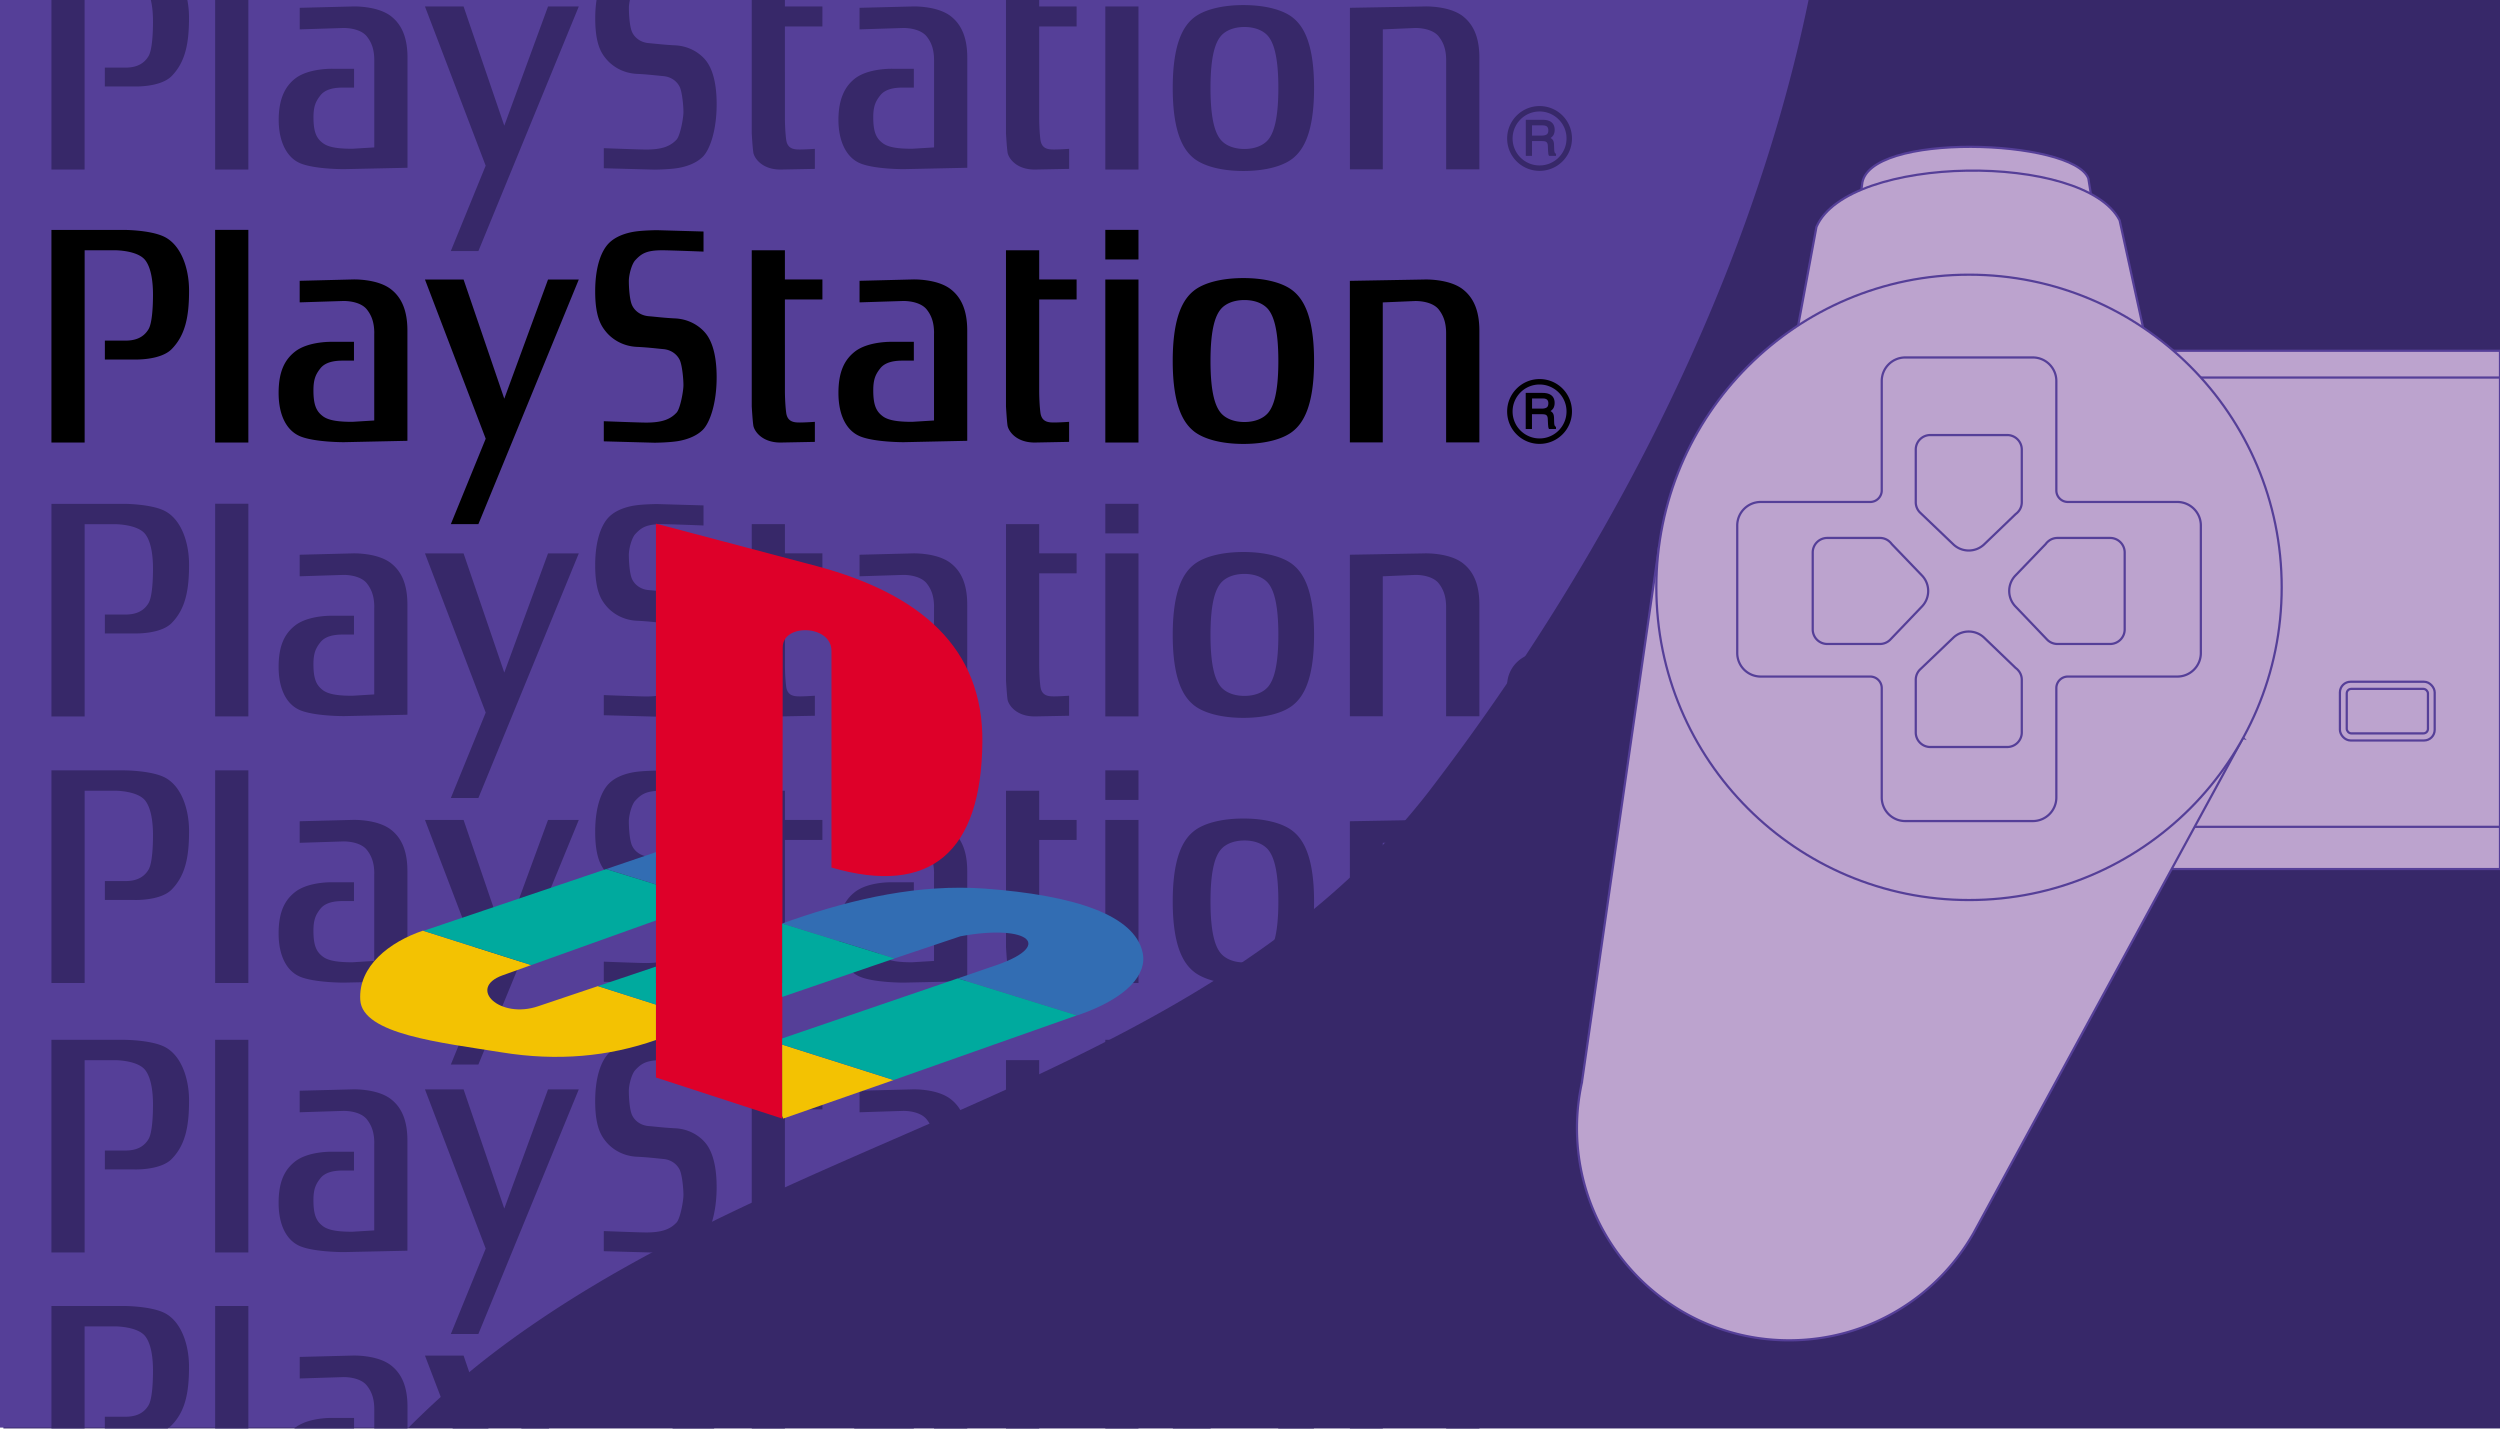 <svg xmlns="http://www.w3.org/2000/svg" id="Layer_1" data-name="Layer 1" viewBox="0 0 560 320"><defs><style>.cls-1{fill:#372869}.cls-6{fill:#bca3ce;stroke:#553f98;stroke-miterlimit:10;stroke-width:.5px}</style></defs><path d="M.76-.02H560v320H.76z" class="cls-1"/><path d="M405.14-.12c-3.45 16.81-8.27 33.52-14.2 49.97-.77 2.14-1.56 4.27-2.37 6.4-3.15 8.31-6.6 16.53-10.28 24.65a462 462 0 0 1-18.36 36.11c-.66 1.19-1.34 2.38-2.03 3.56-.5.88-1 1.74-1.5 2.61-10.64 18.29-22.38 35.76-34.79 52.08-48.21 64.41-136.13 76.41-201.3 120.77-3.92 2.65-7.76 5.44-11.5 8.36a168 168 0 0 0-8.87 7.44c-2.85 2.53-5.66 5.19-8.43 7.96H-.37V-.12z" style="fill:#553f98"/><path d="M11.52 51.49v47.64h7.44V56.06h6.88s5 0 6.71 2.24c1.45 1.9 1.72 5.35 1.72 7.67 0 2.49-.16 6.34-.99 7.75-1.27 2.15-3.35 2.58-5.25 2.58h-4.54v4.23h6.53s5.9.25 8.43-2.33c3.11-3.16 3.9-7.41 3.9-13.09 0-5.17-1.87-10.38-5.71-12.15-3.17-1.46-8.89-1.46-8.89-1.46H11.52Zm36.67 47.64h7.44V51.49h-7.44zm47-36.52 13.61 35.66-7.81 19.13h6.17l22.49-54.79h-6.89l-9.8 26.7-9.12-26.7zm40.06 36.24v-4.5s7.86.31 9.5.31c3.63 0 5.44-.77 6.81-2.24.81-.88 1.53-4.76 1.53-6.15s-.27-4.36-.81-5.59c-.56-1.2-1.82-2.32-3.72-2.48-1.35-.12-3.45-.39-5.9-.5-3.43-.16-5.7-1.95-6.8-3.24-1.08-1.29-2.54-3.23-2.54-9.17s1.54-9.28 3.08-10.83 3.8-2.24 5.53-2.54c1.99-.34 5.25-.36 5.25-.36l10.41.3v4.5s-7.59-.3-9.22-.3c-3.63 0-4.72.78-6.08 2.24-.8.87-1.43 3.27-1.43 4.65s.16 4.18.71 5.39c.54 1.2 1.81 2.32 3.72 2.49 1.35.1 3.45.38 5.89.49 3.45.16 5.72 1.95 6.8 3.24 1.09 1.29 2.55 4.02 2.55 9.95s-1.55 10.2-3.08 11.75c-1.55 1.55-3.8 2.24-5.53 2.54-2 .34-5.26.37-5.26.37l-11.41-.31Zm40.57-42.79h-7.43v34.97s.18 3.19.36 4.31 1.82 3.79 6.08 3.79l7.7-.15v-4.49s-2.09.15-3.35.15-2.82-.08-3.08-2.24c-.28-2.15-.28-4.73-.28-4.73V67.08h8.4V62.6h-8.4v-6.55m71.77 43.08h7.43V62.61h-7.43zm0-41.01h7.43v-6.63h-7.43zm30.93 4.17c5.06 0 8.98 1.13 11.09 2.83 2.13 1.71 4.74 5.31 4.74 15.74s-2.61 14.03-4.74 15.74c-2.11 1.7-6.03 2.84-11.09 2.84s-8.98-1.14-11.1-2.84c-2.12-1.71-4.73-5.31-4.73-15.74s2.6-14.03 4.73-15.74c2.12-1.7 6.03-2.83 11.1-2.83m-5.1 7.01c-1.02 1.26-2.27 3.91-2.27 11.57s1.25 10.31 2.27 11.57c1.02 1.25 2.9 2.09 5.33 2.09s4.31-.84 5.34-2.09c1.02-1.26 2.26-3.91 2.26-11.57s-1.25-10.31-2.26-11.57c-1.03-1.25-2.9-2.09-5.34-2.09s-4.31.84-5.33 2.09m36.33-1.56 7.29-.31c1.91 0 4.15.51 5.24 1.9 1.01 1.3 1.65 2.85 1.65 5.35V99.1h7.45V74.07c0-4.73-1.46-7.49-3.65-9.22-3.12-2.47-8.7-2.24-8.7-2.24l-16.66.3V99.1h7.37V67.74Zm-76.97-11.68h-7.44v34.97s.18 3.19.35 4.31c.19 1.12 1.81 3.79 6.09 3.79l7.7-.15v-4.49s-2.09.15-3.35.15-2.81-.08-3.08-2.24c-.27-2.15-.27-4.73-.27-4.73V67.08h8.38V62.6h-8.38v-6.55ZM83.84 74.67c0-2.5-.64-4.05-1.66-5.35-1.09-1.38-3.32-1.9-5.24-1.9l-9.81.31V62.9l11.8-.3s5.59-.24 8.71 2.24c2.18 1.73 3.62 4.48 3.62 9.22v24.68l-14.25.31s-6.45.02-9.7-1.29c-3.17-1.29-4.9-4.83-4.9-9.74s1.45-7.49 3.63-9.22c3.12-2.48 8.7-2.23 8.7-2.23h4.55v4.21h-2.55c-1.91 0-3.88.35-4.97 1.73-1.02 1.29-1.56 2.41-1.56 4.91 0 3.28.64 4.74 2.18 5.86 1.36.99 3.8 1.21 6.53 1.21l4.91-.3V74.68Zm125.39 0c0-2.5-.62-4.05-1.65-5.35-1.1-1.38-3.34-1.9-5.24-1.9l-9.8.31V62.9l11.79-.3s5.58-.24 8.7 2.24c2.18 1.73 3.63 4.48 3.63 9.22v24.68l-14.25.31s-6.46.02-9.7-1.29c-3.17-1.29-4.9-4.83-4.9-9.74s1.46-7.49 3.63-9.22c3.12-2.48 8.71-2.23 8.71-2.23h4.55v4.21h-2.56c-1.9 0-3.88.35-4.96 1.73-1.02 1.29-1.57 2.41-1.57 4.91 0 3.28.64 4.74 2.18 5.86 1.36.99 3.81 1.21 6.53 1.21l4.9-.3V74.68Zm135.63 24.76c4 0 7.25-3.23 7.26-7.23v-.03c0-1.93-.76-3.78-2.12-5.14a7.22 7.22 0 0 0-5.14-2.12c-3.99 0-7.26 3.26-7.26 7.26 0 1.94.75 3.76 2.13 5.14a7.24 7.24 0 0 0 5.13 2.12m-6.04-7.26c0-1.61.64-3.13 1.77-4.27a6 6 0 0 1 4.27-1.77c1.61 0 3.13.64 4.27 1.77a6 6 0 0 1 1.77 4.27c0 3.33-2.71 6.04-6.04 6.04-1.6 0-3.14-.64-4.27-1.77a6 6 0 0 1-1.77-4.27"/><path d="M348.44 95.55c-.11-.04-.19-.17-.24-.35-.04-.2-.07-.41-.07-.61l-.03-1.04c-.02-.49-.12-.84-.3-1.07-.11-.16-.28-.28-.48-.4.24-.16.46-.35.61-.59.2-.33.31-.74.31-1.23 0-.96-.4-1.63-1.19-1.98-.42-.19-.92-.27-1.54-.27h-3.75v8.08h1.4v-3.31h2.21c.4 0 .7.04.87.12.29.14.44.43.46.87l.06 1.29c.02.32.03.51.06.63.04.13.06.22.1.31l.06.1h1.56v-.47l-.1-.05Zm-1.61-5.21c0 .45-.12.75-.34.92-.26.17-.61.27-1.06.27h-2.25v-2.28h2.39c.32 0 .59.04.78.14.33.17.49.49.49.96"/><path d="M11.52 112.85v47.64h7.44v-43.07h6.88s5 0 6.71 2.24c1.45 1.9 1.72 5.35 1.72 7.67 0 2.49-.16 6.34-.99 7.75-1.27 2.15-3.35 2.58-5.25 2.58h-4.54v4.23h6.53s5.9.25 8.43-2.33c3.11-3.16 3.9-7.41 3.9-13.09 0-5.17-1.87-10.38-5.71-12.15-3.17-1.46-8.89-1.46-8.89-1.46H11.52Zm36.67 47.63h7.44v-47.64h-7.44zm47-36.52 13.61 35.66-7.81 19.13h6.17l22.49-54.79h-6.89l-9.8 26.7-9.12-26.7zm40.06 36.24v-4.5s7.86.31 9.5.31c3.63 0 5.44-.77 6.81-2.24.81-.88 1.53-4.76 1.53-6.15s-.27-4.36-.81-5.59c-.56-1.2-1.82-2.32-3.72-2.48-1.35-.12-3.45-.39-5.9-.5-3.43-.16-5.7-1.95-6.8-3.24-1.08-1.29-2.54-3.23-2.54-9.17s1.54-9.28 3.08-10.83 3.8-2.24 5.53-2.54c1.99-.34 5.25-.36 5.25-.36l10.41.3v4.5s-7.59-.3-9.22-.3c-3.63 0-4.72.78-6.08 2.24-.8.87-1.43 3.27-1.43 4.65s.16 4.18.71 5.39c.54 1.2 1.81 2.32 3.72 2.49 1.35.1 3.45.38 5.89.49 3.45.16 5.72 1.95 6.8 3.24 1.09 1.29 2.55 4.02 2.55 9.95s-1.55 10.2-3.08 11.75c-1.55 1.55-3.8 2.24-5.53 2.54-2 .34-5.26.37-5.26.37l-11.41-.31Zm40.57-42.79h-7.43v34.97s.18 3.19.36 4.31 1.82 3.79 6.08 3.79l7.7-.15v-4.49s-2.09.15-3.35.15-2.82-.08-3.08-2.24c-.28-2.15-.28-4.73-.28-4.73v-20.59h8.4v-4.48h-8.4v-6.55m71.77 43.08h7.43v-36.52h-7.43zm0-41h7.43v-6.63h-7.43zm30.93 4.17c5.06 0 8.98 1.13 11.09 2.83 2.13 1.71 4.74 5.31 4.74 15.74s-2.61 14.03-4.74 15.74c-2.11 1.7-6.03 2.84-11.09 2.84s-8.98-1.14-11.1-2.84c-2.12-1.71-4.73-5.31-4.73-15.74s2.6-14.03 4.73-15.74c2.12-1.7 6.03-2.83 11.1-2.83m-5.1 7c-1.02 1.26-2.27 3.91-2.27 11.57s1.25 10.31 2.27 11.57c1.02 1.25 2.9 2.09 5.33 2.09s4.31-.84 5.34-2.09c1.02-1.26 2.26-3.91 2.26-11.57s-1.25-10.31-2.26-11.57c-1.03-1.25-2.9-2.09-5.34-2.09s-4.31.84-5.33 2.09m36.33-1.56 7.29-.31c1.91 0 4.15.51 5.24 1.9 1.01 1.3 1.65 2.85 1.65 5.35v24.42h7.45v-25.03c0-4.73-1.46-7.49-3.65-9.22-3.12-2.47-8.7-2.24-8.7-2.24l-16.66.3v36.19h7.37v-31.36Zm-76.97-11.68h-7.44v34.97s.18 3.19.35 4.31c.19 1.12 1.81 3.79 6.09 3.79l7.7-.15v-4.49s-2.09.15-3.35.15-2.81-.08-3.08-2.24c-.27-2.15-.27-4.73-.27-4.73v-20.59h8.38v-4.48h-8.38v-6.55ZM83.84 136.03c0-2.5-.64-4.05-1.66-5.35-1.09-1.38-3.32-1.9-5.24-1.9l-9.81.31v-4.83l11.8-.3s5.59-.24 8.71 2.24c2.18 1.73 3.62 4.48 3.62 9.22v24.68l-14.25.31s-6.45.02-9.7-1.29c-3.17-1.29-4.9-4.83-4.9-9.74s1.45-7.49 3.63-9.22c3.12-2.48 8.7-2.23 8.7-2.23h4.55v4.21h-2.55c-1.91 0-3.88.35-4.97 1.73-1.02 1.29-1.56 2.41-1.56 4.91 0 3.28.64 4.74 2.18 5.86 1.36.99 3.8 1.21 6.53 1.21l4.91-.3v-19.51Zm125.39 0c0-2.5-.62-4.05-1.65-5.35-1.1-1.38-3.34-1.9-5.24-1.9l-9.8.31v-4.83l11.79-.3s5.58-.24 8.7 2.24c2.18 1.73 3.63 4.48 3.63 9.22v24.68l-14.25.31s-6.46.02-9.7-1.29c-3.17-1.29-4.9-4.83-4.9-9.74s1.46-7.49 3.63-9.22c3.12-2.48 8.71-2.23 8.71-2.23h4.55v4.21h-2.56c-1.9 0-3.88.35-4.96 1.73-1.02 1.29-1.57 2.41-1.57 4.91 0 3.28.64 4.74 2.18 5.86 1.36.99 3.81 1.21 6.53 1.21l4.9-.3v-19.51Zm135.63 24.75c4 0 7.25-3.23 7.26-7.23v-.03c0-1.93-.76-3.78-2.12-5.14a7.22 7.22 0 0 0-5.14-2.12c-3.99 0-7.26 3.26-7.26 7.26 0 1.94.75 3.76 2.13 5.14a7.24 7.24 0 0 0 5.13 2.12m-6.04-7.25c0-1.61.64-3.13 1.77-4.27a6 6 0 0 1 4.27-1.77c1.61 0 3.13.64 4.27 1.77a6 6 0 0 1 1.77 4.27c0 3.33-2.71 6.04-6.04 6.04-1.6 0-3.14-.64-4.27-1.77a6 6 0 0 1-1.77-4.27" class="cls-1"/><path d="M348.44 156.9c-.11-.04-.19-.17-.24-.35-.04-.2-.07-.41-.07-.61l-.03-1.04c-.02-.49-.12-.84-.3-1.07-.11-.16-.28-.28-.48-.4.24-.16.46-.35.61-.59.2-.33.31-.74.31-1.23 0-.96-.4-1.63-1.19-1.98-.42-.19-.92-.27-1.54-.27h-3.75v8.08h1.4v-3.31h2.21c.4 0 .7.04.87.12.29.14.44.43.46.87l.06 1.29c.02.32.03.51.06.63.04.13.06.22.1.31l.06.1h1.56v-.47l-.1-.05Zm-1.61-5.21c0 .45-.12.75-.34.92-.26.17-.61.27-1.06.27h-2.25v-2.28h2.39c.32 0 .59.04.78.14.33.17.49.49.49.96M11.52 172.55v47.64h7.44v-43.07h6.88s5 0 6.71 2.24c1.45 1.9 1.72 5.35 1.72 7.67 0 2.49-.16 6.34-.99 7.75-1.27 2.15-3.35 2.58-5.25 2.58h-4.54v4.23h6.53s5.9.25 8.43-2.33c3.11-3.16 3.9-7.41 3.9-13.09 0-5.17-1.87-10.38-5.71-12.15-3.17-1.46-8.89-1.46-8.89-1.46H11.52Zm36.67 47.64h7.44v-47.64h-7.44zm47-36.53 13.61 35.66-7.81 19.13h6.17l22.49-54.79h-6.89l-9.8 26.7-9.12-26.7zm40.06 36.25v-4.5s7.86.31 9.5.31c3.63 0 5.44-.77 6.81-2.24.81-.88 1.53-4.76 1.53-6.15s-.27-4.36-.81-5.59c-.56-1.2-1.82-2.32-3.72-2.48-1.35-.12-3.45-.39-5.9-.5-3.43-.16-5.7-1.95-6.8-3.24-1.08-1.29-2.54-3.23-2.54-9.17s1.54-9.28 3.08-10.83 3.8-2.24 5.53-2.54c1.99-.34 5.25-.36 5.25-.36l10.41.3v4.5s-7.59-.3-9.22-.3c-3.63 0-4.72.78-6.08 2.24-.8.87-1.43 3.27-1.43 4.65s.16 4.18.71 5.39c.54 1.2 1.81 2.32 3.72 2.49 1.35.1 3.45.38 5.89.49 3.45.16 5.72 1.95 6.8 3.24 1.09 1.29 2.55 4.02 2.55 9.95s-1.55 10.2-3.08 11.75c-1.55 1.55-3.8 2.24-5.53 2.54-2 .34-5.26.37-5.26.37l-11.41-.31Zm40.57-42.79h-7.43v34.97s.18 3.19.36 4.31 1.82 3.79 6.08 3.79l7.7-.15v-4.49s-2.09.15-3.35.15-2.82-.08-3.08-2.24c-.28-2.15-.28-4.73-.28-4.73v-20.59h8.4v-4.48h-8.4v-6.55m71.77 43.08h7.43v-36.52h-7.43zm0-41.01h7.43v-6.63h-7.43zm30.93 4.17c5.06 0 8.98 1.13 11.09 2.83 2.13 1.71 4.74 5.31 4.74 15.74s-2.61 14.03-4.74 15.74c-2.11 1.7-6.03 2.84-11.09 2.84s-8.98-1.14-11.1-2.84c-2.12-1.71-4.73-5.31-4.73-15.74s2.6-14.03 4.73-15.74c2.12-1.7 6.03-2.83 11.1-2.83m-5.1 7.01c-1.02 1.26-2.27 3.91-2.27 11.57s1.25 10.31 2.27 11.57c1.02 1.25 2.9 2.09 5.33 2.09s4.31-.84 5.34-2.09c1.02-1.26 2.26-3.91 2.26-11.57s-1.25-10.31-2.26-11.57c-1.03-1.25-2.9-2.09-5.34-2.09s-4.31.84-5.33 2.09m36.33-1.57 7.29-.31c1.91 0 4.15.51 5.24 1.9 1.01 1.3 1.65 2.85 1.65 5.35v24.42h7.45v-25.03c0-4.73-1.46-7.49-3.65-9.22-3.12-2.47-8.7-2.24-8.7-2.24l-16.66.3v36.19h7.37v-31.36Zm-76.97-11.67h-7.44v34.97s.18 3.19.35 4.31c.19 1.12 1.81 3.79 6.09 3.79l7.7-.15v-4.49s-2.09.15-3.35.15-2.81-.08-3.08-2.24c-.27-2.15-.27-4.73-.27-4.73v-20.59h8.38v-4.48h-8.38v-6.55ZM83.84 195.73c0-2.5-.64-4.05-1.66-5.35-1.09-1.38-3.32-1.9-5.24-1.9l-9.81.31v-4.83l11.8-.3s5.59-.24 8.71 2.24c2.18 1.73 3.62 4.48 3.62 9.22v24.68l-14.25.31s-6.45.02-9.7-1.29c-3.17-1.29-4.9-4.83-4.9-9.74s1.45-7.49 3.63-9.22c3.12-2.48 8.7-2.23 8.7-2.23h4.55v4.21h-2.55c-1.91 0-3.88.35-4.97 1.73-1.02 1.29-1.56 2.41-1.56 4.91 0 3.28.64 4.74 2.18 5.86 1.36.99 3.8 1.21 6.53 1.21l4.91-.3v-19.51Zm125.39 0c0-2.5-.62-4.05-1.65-5.35-1.1-1.38-3.34-1.9-5.24-1.9l-9.8.31v-4.83l11.79-.3s5.58-.24 8.7 2.24c2.18 1.73 3.63 4.48 3.63 9.22v24.68l-14.25.31s-6.46.02-9.7-1.29c-3.17-1.29-4.9-4.83-4.9-9.74s1.46-7.49 3.63-9.22c3.12-2.48 8.71-2.23 8.71-2.23h4.55v4.21h-2.56c-1.9 0-3.88.35-4.96 1.73-1.02 1.29-1.57 2.41-1.57 4.91 0 3.28.64 4.74 2.18 5.86 1.36.99 3.81 1.21 6.53 1.21l4.9-.3v-19.51Zm135.63 24.76c4 0 7.25-3.23 7.26-7.23v-.03c0-1.93-.76-3.78-2.12-5.14a7.22 7.22 0 0 0-5.14-2.12c-3.99 0-7.26 3.26-7.26 7.26 0 1.94.75 3.76 2.13 5.14a7.24 7.24 0 0 0 5.13 2.12m-6.04-7.26c0-1.61.64-3.13 1.77-4.27a6 6 0 0 1 4.27-1.77c1.61 0 3.13.64 4.27 1.77a6 6 0 0 1 1.77 4.27c0 3.33-2.71 6.04-6.04 6.04-1.6 0-3.14-.64-4.27-1.77a6 6 0 0 1-1.77-4.27" class="cls-1"/><path d="M348.44 216.6c-.11-.04-.19-.17-.24-.35-.04-.2-.07-.41-.07-.61l-.03-1.04c-.02-.49-.12-.84-.3-1.07-.11-.16-.28-.28-.48-.4.24-.16.46-.35.61-.59.2-.33.31-.74.31-1.23 0-.96-.4-1.63-1.19-1.98-.42-.19-.92-.27-1.54-.27h-3.75v8.08h1.4v-3.31h2.21c.4 0 .7.04.87.12.29.14.44.43.46.87l.06 1.29c.02.32.03.51.06.63.04.13.06.22.1.31l.06.1h1.56v-.47l-.1-.05Zm-1.61-5.2c0 .45-.12.75-.34.92-.26.17-.61.27-1.06.27h-2.25v-2.28h2.39c.32 0 .59.04.78.14.33.17.49.49.49.96m-335.32 21.5v47.64h7.44v-43.07h6.88s5 0 6.71 2.24c1.45 1.9 1.72 5.35 1.72 7.67 0 2.49-.16 6.34-.99 7.75-1.27 2.15-3.35 2.58-5.25 2.58h-4.54v4.23h6.53s5.9.25 8.43-2.33c3.11-3.16 3.9-7.41 3.9-13.09 0-5.17-1.87-10.38-5.71-12.15-3.17-1.46-8.89-1.46-8.89-1.46H11.52Zm36.67 47.64h7.44v-47.64h-7.44zm47-36.53 13.61 35.66-7.81 19.13h6.17l22.49-54.79h-6.89l-9.8 26.7-9.12-26.7zm40.06 36.24v-4.5s7.86.31 9.5.31c3.63 0 5.44-.77 6.81-2.24.81-.88 1.53-4.76 1.53-6.15s-.27-4.36-.81-5.59c-.56-1.2-1.82-2.32-3.72-2.48-1.35-.12-3.45-.39-5.9-.5-3.43-.16-5.7-1.95-6.8-3.24-1.08-1.29-2.54-3.23-2.54-9.17s1.54-9.28 3.08-10.83 3.8-2.24 5.53-2.54c1.99-.34 5.25-.36 5.25-.36l10.41.3v4.5s-7.59-.3-9.22-.3c-3.63 0-4.72.78-6.08 2.24-.8.87-1.43 3.27-1.43 4.65s.16 4.18.71 5.39c.54 1.2 1.81 2.32 3.72 2.49 1.35.1 3.45.38 5.89.49 3.45.16 5.72 1.95 6.8 3.24 1.09 1.29 2.55 4.02 2.55 9.95s-1.55 10.2-3.08 11.75c-1.55 1.55-3.8 2.24-5.53 2.54-2 .34-5.26.37-5.26.37l-11.41-.31Zm40.57-42.79h-7.43v34.97s.18 3.19.36 4.31 1.82 3.79 6.08 3.79l7.7-.15v-4.49s-2.09.15-3.35.15-2.82-.08-3.08-2.24c-.28-2.15-.28-4.73-.28-4.73v-20.59h8.4v-4.48h-8.4v-6.55m71.77 43.09h7.43v-36.52h-7.43zm0-41.01h7.43v-6.63h-7.43zm30.93 4.17c5.06 0 8.98 1.13 11.09 2.83 2.13 1.71 4.74 5.31 4.74 15.74s-2.61 14.03-4.74 15.74c-2.11 1.7-6.03 2.84-11.09 2.84s-8.98-1.14-11.1-2.84c-2.12-1.71-4.73-5.31-4.73-15.74s2.6-14.03 4.73-15.74c2.12-1.7 6.03-2.83 11.1-2.83m-5.1 7c-1.02 1.26-2.27 3.91-2.27 11.57s1.25 10.31 2.27 11.57c1.02 1.25 2.9 2.09 5.33 2.09s4.31-.84 5.34-2.09c1.02-1.26 2.26-3.91 2.26-11.57s-1.25-10.31-2.26-11.57c-1.03-1.25-2.9-2.09-5.34-2.09s-4.31.84-5.33 2.09m36.33-1.56 7.29-.31c1.91 0 4.15.51 5.24 1.9 1.01 1.3 1.65 2.85 1.65 5.35v24.42h7.45v-25.03c0-4.73-1.46-7.49-3.65-9.22-3.12-2.47-8.7-2.24-8.7-2.24l-16.66.3v36.19h7.37v-31.36Zm-76.97-11.68h-7.44v34.97s.18 3.19.35 4.31c.19 1.12 1.81 3.79 6.09 3.79l7.7-.15v-4.49s-2.09.15-3.35.15-2.81-.08-3.08-2.24c-.27-2.15-.27-4.73-.27-4.73v-20.59h8.38v-4.48h-8.38v-6.55ZM83.84 256.09c0-2.5-.64-4.05-1.66-5.35-1.09-1.38-3.32-1.9-5.24-1.9l-9.81.31v-4.83l11.8-.3s5.59-.24 8.71 2.24c2.18 1.73 3.62 4.48 3.62 9.22v24.68l-14.25.31s-6.45.02-9.7-1.29c-3.17-1.29-4.9-4.83-4.9-9.74s1.45-7.49 3.63-9.22c3.12-2.48 8.7-2.23 8.7-2.23h4.55v4.21h-2.55c-1.91 0-3.88.35-4.97 1.73-1.02 1.29-1.56 2.41-1.56 4.91 0 3.28.64 4.74 2.18 5.86 1.36.99 3.8 1.21 6.53 1.21l4.91-.3V256.1Zm125.39 0c0-2.5-.62-4.05-1.65-5.35-1.1-1.38-3.34-1.9-5.24-1.9l-9.8.31v-4.83l11.79-.3s5.58-.24 8.7 2.24c2.18 1.73 3.63 4.48 3.63 9.22v24.68l-14.25.31s-6.46.02-9.7-1.29c-3.17-1.29-4.9-4.83-4.9-9.74s1.46-7.49 3.63-9.22c3.12-2.48 8.71-2.23 8.71-2.23h4.55v4.21h-2.56c-1.9 0-3.88.35-4.96 1.73-1.02 1.29-1.57 2.41-1.57 4.91 0 3.28.64 4.74 2.18 5.86 1.36.99 3.81 1.21 6.53 1.21l4.9-.3V256.1Zm135.63 24.76c4 0 7.25-3.23 7.26-7.23v-.03c0-1.93-.76-3.78-2.12-5.14a7.22 7.22 0 0 0-5.14-2.12c-3.99 0-7.26 3.26-7.26 7.26 0 1.94.75 3.76 2.13 5.14a7.24 7.24 0 0 0 5.13 2.12m-6.04-7.26c0-1.61.64-3.13 1.77-4.27a6 6 0 0 1 4.27-1.77c1.61 0 3.13.64 4.27 1.77a6 6 0 0 1 1.77 4.27c0 3.33-2.71 6.04-6.04 6.04-1.6 0-3.14-.64-4.27-1.77a6 6 0 0 1-1.77-4.27" class="cls-1"/><path d="M348.44 276.96c-.11-.04-.19-.17-.24-.35-.04-.2-.07-.41-.07-.61l-.03-1.04c-.02-.49-.12-.84-.3-1.07-.11-.16-.28-.28-.48-.4.24-.16.46-.35.61-.59.2-.33.31-.74.31-1.23 0-.96-.4-1.63-1.19-1.98-.42-.19-.92-.27-1.54-.27h-3.75v8.08h1.4v-3.31h2.21c.4 0 .7.04.87.12.29.14.44.43.46.87l.06 1.29c.02.32.03.51.06.63.04.13.06.22.1.31l.06.1h1.56v-.47l-.1-.05Zm-1.61-5.2c0 .45-.12.75-.34.92-.26.17-.61.27-1.06.27h-2.25v-2.28h2.39c.32 0 .59.04.78.14.33.17.49.49.49.96M36.64 294c-3.17-1.46-8.89-1.46-8.89-1.46H11.52v27.44h7.43v-22.87h6.89s5 0 6.71 2.23c1.46 1.9 1.72 5.35 1.72 7.68 0 2.49-.16 6.34-.99 7.75-1.27 2.15-3.35 2.58-5.26 2.58h-4.54v2.63h14.05c.34-.21.65-.45.92-.73 3.1-3.16 3.89-7.41 3.89-13.1 0-5.17-1.87-10.38-5.7-12.15m11.55-1.46v27.44h7.44v-27.44zm55.65 11.11h-8.65l6.23 16.33h8zm18.92 0-5.99 16.33h6.18l6.7-16.33zm35.23 11.95c-1.08-1.29-3.35-3.08-6.8-3.24-2.44-.11-4.54-.39-5.89-.49-1.91-.17-3.18-1.3-3.72-2.49-.55-1.21-.71-4.01-.71-5.39s.63-3.78 1.43-4.65c1.36-1.46 2.45-2.23 6.08-2.23 1.63 0 9.22.3 9.22.3v-4.5l-10.41-.31s-3.25.02-5.25.37c-1.73.3-3.99.98-5.53 2.54-1.54 1.55-3.08 4.88-3.08 10.83s1.45 7.88 2.53 9.17c1.1 1.29 3.37 3.08 6.8 3.24 2.45.11 4.54.39 5.9.5a4.9 4.9 0 0 1 2.19.73h9.23c-.52-2.27-1.32-3.59-1.99-4.38m17.83-11.95v-6.55h-7.43v22.88h7.43v-11.85h8.4v-4.48zm71.77 0v16.33h7.43v-16.33zm0-11.11v6.63h7.43v-6.63zm42.02 13.64c-2.11-1.71-6.03-2.84-11.09-2.84s-8.98 1.13-11.11 2.84c-1.98 1.59-4.39 4.85-4.69 13.8h8.46c.19-6.19 1.31-8.48 2.24-9.64 1.03-1.25 2.91-2.08 5.33-2.08s4.31.83 5.34 2.09c.92 1.14 2.04 3.44 2.23 9.63h8c-.31-8.95-2.72-12.21-4.71-13.8m38.13-.29c-3.12-2.47-8.71-2.24-8.71-2.24l-16.65.3v16.03h7.37v-11.2l7.29-.31c1.91 0 4.16.52 5.24 1.9 1.02 1.3 1.66 2.85 1.66 5.35v4.26h7.44v-4.88c0-4.73-1.46-7.48-3.64-9.21m-94.96-2.24v-6.55h-7.44v22.88h7.44v-11.85h8.38v-4.48zM74.76 317.62s-5.58-.25-8.7 2.23c-.05.04-.1.08-.15.13h13.4v-2.36zm12.89-11.73c-3.12-2.48-8.71-2.24-8.71-2.24l-11.8.3v4.83l9.81-.31c1.91 0 4.15.52 5.23 1.9 1.03 1.3 1.66 2.85 1.66 5.35v4.26h7.44v-4.88c0-4.73-1.45-7.48-3.63-9.21m112.5 11.73s-5.59-.25-8.71 2.23c-.05.04-.1.08-.15.13h13.41v-2.36zm12.89-11.73c-3.12-2.48-8.7-2.24-8.7-2.24l-11.8.3v4.83l9.81-.31c1.89 0 4.13.52 5.23 1.9 1.03 1.3 1.65 2.85 1.65 5.35v4.26h7.44v-4.88c0-4.73-1.46-7.48-3.63-9.21M41.96-.02h-8.18c.4 1.63.49 3.43.49 4.83 0 2.49-.16 6.34-.99 7.75-1.27 2.15-3.35 2.59-5.26 2.59h-4.54v4.22h6.53s5.9.25 8.44-2.33c3.1-3.16 3.89-7.41 3.89-13.09 0-1.34-.13-2.69-.38-3.97m-30.44 0v37.99h7.43V-.02zm36.67 0v38h7.44v-38zm74.57 1.47-9.8 26.7-9.12-26.7h-8.65l13.6 35.66-7.81 19.13h6.18l22.49-54.79zm35.23 11.95c-1.08-1.3-3.35-3.08-6.8-3.25-2.44-.11-4.54-.38-5.89-.49-1.91-.17-3.18-1.29-3.72-2.49-.55-1.21-.71-4-.71-5.38 0-.51.09-1.15.23-1.81h-7.47c-.19 1.21-.3 2.59-.3 4.15 0 5.94 1.45 7.89 2.53 9.17 1.1 1.29 3.37 3.08 6.8 3.25 2.45.11 4.54.38 5.9.5 1.9.16 3.17 1.28 3.72 2.48.54 1.22.81 4.2.81 5.58s-.73 5.27-1.53 6.15c-1.37 1.47-3.18 2.24-6.81 2.24-1.64 0-9.5-.31-9.5-.31v4.5l11.41.31s3.26-.03 5.26-.37c1.73-.3 3.98-.99 5.53-2.54 1.53-1.55 3.08-5.79 3.08-11.74s-1.45-8.66-2.54-9.95m26.23-7.47V1.45h-8.4V-.02h-7.43v29.89s.18 3.2.36 4.32c.19 1.12 1.82 3.79 6.08 3.79l7.7-.15v-4.49s-2.08.15-3.34.15-2.83-.08-3.09-2.24c-.28-2.15-.28-4.73-.28-4.73V5.93zm63.37-4.48v36.53h7.43V1.45zm42.02 2.52c-2.11-1.7-6.03-2.83-11.09-2.83s-8.98 1.13-11.11 2.83c-2.12 1.71-4.72 5.31-4.72 15.74s2.6 14.03 4.72 15.75c2.13 1.7 6.03 2.84 11.11 2.84s8.98-1.14 11.09-2.84c2.13-1.72 4.74-5.32 4.74-15.75s-2.61-14.03-4.74-15.74m-5.52 27.31c-1.04 1.25-2.91 2.09-5.34 2.09s-4.31-.84-5.33-2.09-2.27-3.9-2.27-11.57 1.25-10.31 2.27-11.57c1.02-1.25 2.9-2.09 5.33-2.09s4.31.84 5.34 2.09c1.01 1.26 2.26 3.91 2.26 11.57s-1.25 10.32-2.26 11.57m43.65-27.6c-3.12-2.47-8.71-2.23-8.71-2.23l-16.65.3v36.18h7.37V6.58l7.29-.31c1.91 0 4.16.52 5.24 1.9 1.02 1.3 1.66 2.85 1.66 5.35v24.41h7.44V12.9c0-4.73-1.46-7.49-3.64-9.22m-86.58 2.25V1.45h-8.38V-.02h-7.44v29.89s.18 3.2.36 4.32c.19 1.12 1.81 3.79 6.08 3.79l7.71-.15v-4.49s-2.09.15-3.36.15-2.81-.08-3.08-2.24c-.27-2.15-.27-4.73-.27-4.73V5.93zM87.65 3.68c-3.12-2.47-8.71-2.23-8.71-2.23l-11.8.3v4.83l9.81-.31c1.91 0 4.15.52 5.23 1.9 1.03 1.3 1.66 2.85 1.66 5.35v19.5l-4.91.3c-2.72 0-5.16-.21-6.53-1.21-1.54-1.11-2.18-2.57-2.18-5.85 0-2.5.55-3.62 1.57-4.91 1.09-1.38 3.06-1.73 4.97-1.73h2.55v-4.21h-4.55s-5.58-.24-8.7 2.23c-2.18 1.73-3.63 4.49-3.63 9.22s1.73 8.45 4.89 9.74c3.26 1.32 9.71 1.29 9.71 1.29l14.25-.31V12.9c0-4.73-1.45-7.49-3.63-9.22m125.39 0c-3.12-2.47-8.7-2.23-8.7-2.23l-11.8.3v4.83l9.81-.31c1.89 0 4.13.52 5.23 1.9 1.03 1.3 1.65 2.85 1.65 5.35v19.5l-4.9.3c-2.72 0-5.18-.21-6.54-1.21-1.54-1.11-2.18-2.57-2.18-5.85 0-2.5.55-3.62 1.58-4.91 1.08-1.38 3.06-1.73 4.96-1.73h2.55v-4.21h-4.55s-5.59-.24-8.71 2.23c-2.16 1.73-3.63 4.49-3.63 9.22s1.74 8.45 4.91 9.74c3.24 1.32 9.7 1.29 9.7 1.29l14.25-.31V12.9c0-4.73-1.46-7.49-3.63-9.22M350 25.88a7.22 7.22 0 0 0-5.14-2.12c-3.99 0-7.26 3.25-7.26 7.26 0 1.93.75 3.76 2.13 5.13a7.22 7.22 0 0 0 5.13 2.12c4 .01 7.25-3.22 7.26-7.22v-.03c.01-1.93-.76-3.78-2.12-5.14m-5.14 11.18c-1.6 0-3.14-.64-4.27-1.77s-1.77-2.67-1.77-4.27.64-3.13 1.77-4.27 2.67-1.78 4.27-1.78 3.13.64 4.27 1.78a5.95 5.95 0 0 1 1.77 4.27c0 3.33-2.7 6.04-6.04 6.04" class="cls-1"/><path d="M348.44 34.39c-.1-.04-.19-.17-.23-.36-.05-.2-.07-.4-.07-.61l-.04-1.04c-.01-.49-.12-.84-.29-1.07-.11-.16-.28-.28-.48-.4.24-.16.46-.35.61-.59.2-.33.31-.74.31-1.24 0-.95-.4-1.63-1.19-1.98-.41-.19-.92-.27-1.53-.27h-3.75v8.08h1.39V31.6h2.21c.4 0 .7.04.87.12.28.14.44.42.46.86l.06 1.29c.01.32.03.52.06.63.03.13.05.23.1.31l.06.1h1.56v-.47zm-1.95-4.29c-.26.17-.62.27-1.07.27h-2.25v-2.29h2.39c.32 0 .58.05.78.14.33.17.49.49.49.96s-.12.76-.34.92" class="cls-1"/><path d="m175.33 145-.12 105.56-28.28-9.2V117.29l36.1 9.54c23.11 6.21 37.25 18.28 37.02 39.44-.23 24.61-11.61 34.5-33.8 28.06V145.8c0-5.86-10.92-6.21-10.92-.8" style="fill-rule:evenodd;fill:#de0029"/><path d="m133.94 220.89-13.34 4.49c-8.62 2.99-15.98-4.02-8.05-6.9l6.44-2.3-24.26-7.71c-7.47 2.53-14.49 7.94-14.03 15.52.46 7.7 18.05 9.54 31.62 11.73 12.65 2.07 24.14.92 34.61-2.76v-7.93zm41.5 29.67 24.72-8.63-24.95-7.93v15.98z" style="fill:#f3c202;fill-rule:evenodd"/><path d="m241.21 227.45.46-.12c10.81-3.79 15.41-9.08 14.26-14.03-1.84-8.28-15.06-12.76-35.41-14.26-14.6-1.03-28.97 2.18-43 7.01l-2.3.81 25.18 7.82 14.72-4.95c15.41-2.87 21.62 2.19 6.78 6.9l-7.36 2.53 26.67 8.28Zm-94.28-36.57-11.15 3.79 11.15 3.45z" style="fill-rule:evenodd;fill:#326db3"/><path d="m200.16 241.93 41.04-14.49-26.67-8.28-39.32 13.45v1.38l24.95 7.93Zm-53.23-25.41-12.99 4.37 12.99 4.14zm28.28 6.79v-16.44l25.18 7.82zm-56.22-7.13 27.94-10v-8.05l-11.15-3.45-40.47 13.68c-.12 0-.34.11-.57.11l24.26 7.71Z" style="fill-rule:evenodd;fill:#00aa9e"/><path d="M460.17 99.6H560v95.06h-99.83zm15.2-13.08-64.08-3.13 5.81-41.97c.79-11.98 47.34-10.28 50.69-1.45l7.59 46.55Z" class="cls-6"/><path d="m484.97 95.91-85.86-3.13 7.78-41.97c7.12-16.27 60.05-16.8 67.91-1.45z" class="cls-6"/><path d="M480.09 78.57H560v95.06h-79.91z" class="cls-6"/><path d="M485.83 84.57H560v100.64h-74.17z" class="cls-6"/><path d="m502.46 165.28-130.89-42.47-17.24 119.76a47.7 47.7 0 0 0-1.09 10.14c0 26.25 21.28 47.52 47.52 47.52 17.68 0 33.11-9.66 41.29-23.98l60.4-110.98Z" class="cls-6"/><circle cx="441.06" cy="131.57" r="70.04" class="cls-6"/><path d="M487.71 112.44h-24.5a2.59 2.59 0 0 1-2.59-2.59v-24.5c0-2.92-2.36-5.28-5.28-5.28h-28.55c-2.92 0-5.28 2.36-5.28 5.28v24.5a2.59 2.59 0 0 1-2.59 2.59h-24.5c-2.92 0-5.28 2.36-5.28 5.28v28.55c0 2.92 2.36 5.28 5.28 5.28h24.5a2.59 2.59 0 0 1 2.59 2.59v24.5c0 2.92 2.36 5.28 5.28 5.28h28.55c2.92 0 5.28-2.36 5.28-5.28v-24.5a2.59 2.59 0 0 1 2.59-2.59h24.5c2.92 0 5.28-2.36 5.28-5.28v-28.55c0-2.92-2.36-5.28-5.28-5.28Z" class="cls-6"/><path d="M452.18 150.28c-.19-.25-.42-.47-.67-.65l-7.04-6.77c-1.94-1.86-5-1.86-6.94 0l-7.48 7.15c-.57.59-.92 1.39-.92 2.27v11.79c0 1.8 1.46 3.26 3.26 3.26h17.23c1.8 0 3.26-1.46 3.26-3.26v-11.79c0-.76-.26-1.45-.69-2Zm0-35.78c-.19.25-.42.47-.67.65l-7.04 6.77c-1.94 1.86-5 1.86-6.94 0l-7.48-7.15c-.57-.59-.92-1.39-.92-2.27v-11.79c0-1.8 1.46-3.26 3.26-3.26h17.23c1.8 0 3.26 1.46 3.26 3.26v11.79c0 .76-.26 1.45-.69 2Zm6.7 6.7c-.25.19-.47.42-.65.67l-6.77 7.04c-1.86 1.94-1.86 5 0 6.94l7.15 7.48c.59.57 1.39.92 2.27.92h11.79c1.8 0 3.26-1.46 3.26-3.26v-17.23c0-1.8-1.46-3.26-3.26-3.26h-11.79c-.76 0-1.45.26-2 .69Zm-35.78 0c.25.19.47.42.65.67l6.77 7.04c1.86 1.94 1.86 5 0 6.94l-7.15 7.48c-.59.57-1.39.92-2.27.92h-11.79a3.26 3.26 0 0 1-3.26-3.26v-17.23c0-1.8 1.46-3.26 3.26-3.26h11.79c.76 0 1.45.26 2 .69Z" class="cls-6"/><rect width="21.23" height="13.16" x="524.14" y="152.71" class="cls-6" rx="2.39" ry="2.39"/><rect width="18.19" height="9.97" x="525.67" y="154.31" class="cls-6" rx="1.01" ry="1.01"/></svg>